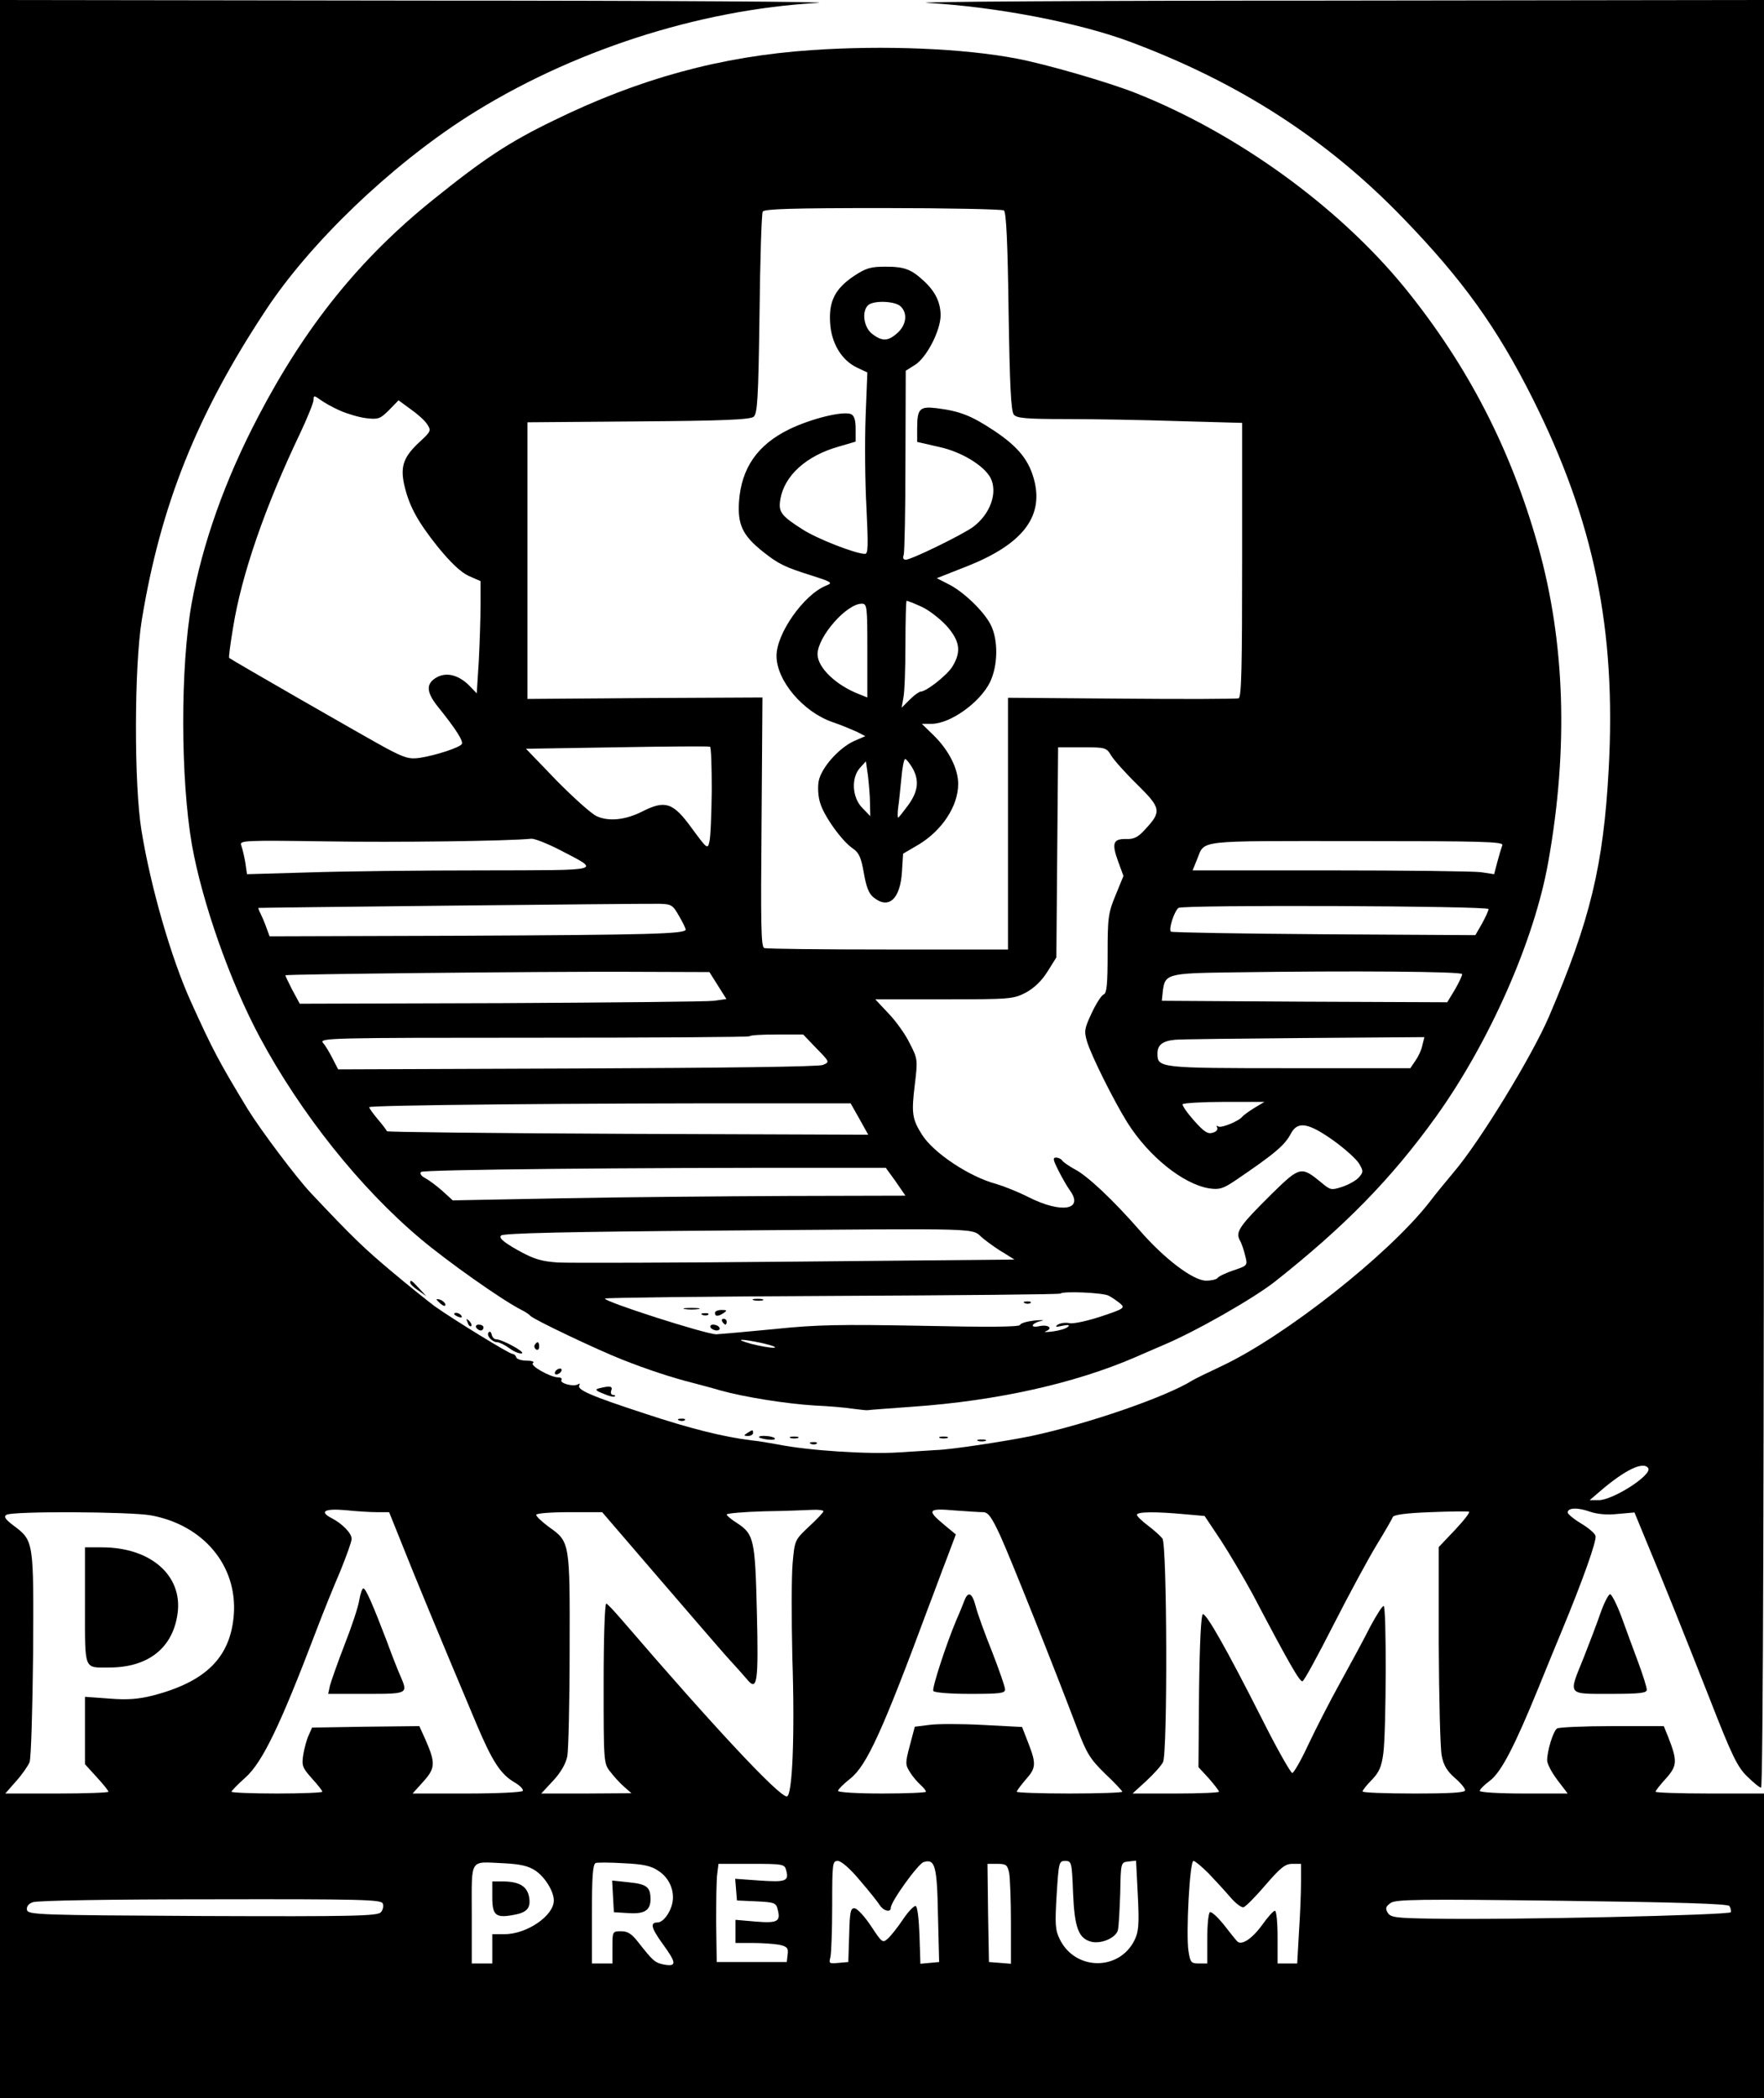 <?xml version="1.0" standalone="no"?>
<!DOCTYPE svg PUBLIC "-//W3C//DTD SVG 20010904//EN"
 "http://www.w3.org/TR/2001/REC-SVG-20010904/DTD/svg10.dtd">
<svg version="1.0" xmlns="http://www.w3.org/2000/svg"
 width="602pt" height="716pt" viewBox="0 0 602 716"
 preserveAspectRatio="xMidYMid meet">

<g transform="translate(0,716) scale(0.1,-0.1)"
fill="#000000" stroke="none">
<path d="M0 3580 l0 -3580 3010 0 3010 0 0 520 0 520 -185 0 c-102 0 -185 3
-185 6 0 4 16 24 36 46 38 43 39 59 7 141 l-15 37 -177 0 c-97 0 -181 -4 -187
-8 -13 -8 -34 -75 -34 -109 0 -12 16 -42 35 -67 l35 -46 -150 0 c-83 0 -150 4
-150 9 0 5 16 21 35 35 38 29 83 115 165 316 28 69 64 157 80 195 72 174 120
309 115 324 -2 9 -25 28 -50 43 -25 15 -45 32 -45 37 0 16 33 18 75 3 26 -9
60 -12 96 -8 l57 5 42 -102 c63 -151 117 -286 216 -537 74 -190 94 -231 127
-262 21 -21 42 -38 47 -38 7 0 10 1113 10 3050 l0 3050 -1492 -2 c-821 0
-1434 -4 -1363 -8 234 -13 515 -67 690 -132 373 -139 674 -333 935 -604 202
-209 319 -372 440 -613 210 -419 286 -789 260 -1266 -18 -329 -63 -515 -203
-842 -58 -136 -237 -429 -326 -533 -25 -30 -64 -77 -85 -105 -140 -178 -490
-454 -706 -556 -47 -22 -92 -44 -100 -49 -91 -57 -358 -149 -550 -190 -87 -18
-277 -47 -325 -48 -11 -1 -68 -4 -127 -8 -105 -7 -308 6 -413 27 -27 5 -68 12
-90 14 -98 12 -212 41 -363 91 -187 61 -234 82 -225 97 3 6 1 7 -5 3 -15 -9
-63 4 -56 15 3 5 -2 9 -11 9 -27 0 -99 41 -86 49 6 4 -3 8 -21 8 -17 0 -34 5
-36 11 -2 7 -8 12 -13 12 -11 0 -201 117 -266 163 -24 18 -90 71 -146 118 -92
77 -134 117 -277 269 -48 51 -170 213 -215 286 -97 160 -119 201 -194 367 -66
146 -136 386 -168 582 -26 156 -25 563 1 720 64 390 188 701 422 1055 151 230
425 493 689 662 350 223 787 365 1195 388 74 4 -523 8 -1327 8 l-1463 2 0
-3580z m5625 -1430 c14 -23 -122 -110 -170 -109 l-30 0 35 30 c86 74 149 104
165 79z m-4338 -150 l41 0 45 -112 c40 -101 115 -283 254 -613 53 -125 81
-169 129 -197 19 -11 31 -24 28 -29 -3 -5 -89 -9 -191 -9 l-185 0 37 41 c41
46 42 63 6 145 l-20 44 -183 -2 -183 -3 -11 -25 c-7 -14 -15 -44 -19 -67 -6
-38 -3 -45 29 -81 20 -22 36 -42 36 -46 0 -3 -70 -6 -155 -6 -85 0 -155 3
-155 6 0 3 21 25 48 49 58 52 119 179 241 500 23 61 60 152 82 203 21 52 39
101 39 111 0 19 -31 51 -67 70 -45 23 -26 34 45 28 37 -4 86 -7 109 -7z m1523
3 c0 -4 -22 -27 -49 -52 -49 -46 -49 -47 -56 -125 -4 -44 -4 -188 -1 -321 9
-270 0 -475 -19 -475 -27 0 -248 236 -559 598 -27 31 -52 59 -57 60 -5 2 -9
-118 -9 -271 0 -269 0 -275 23 -303 12 -16 33 -39 47 -51 l25 -22 -154 -1
-154 0 41 44 c26 28 43 58 48 83 4 21 8 184 8 363 1 367 1 369 -70 419 -24 18
-44 36 -44 42 0 5 49 9 113 9 l112 0 190 -221 c105 -122 211 -245 236 -273 26
-28 56 -62 68 -76 35 -43 40 -14 34 229 -6 249 -10 266 -68 304 -19 12 -35 25
-35 29 0 4 57 9 128 11 70 1 144 4 165 5 20 1 37 -1 37 -5z m545 -3 c17 0 29
-16 59 -81 35 -77 180 -440 261 -654 33 -88 45 -107 96 -157 33 -31 59 -59 59
-62 0 -3 -81 -6 -180 -6 -99 0 -180 3 -180 6 0 4 14 22 30 41 36 40 37 54 9
126 l-21 54 -134 7 c-74 4 -157 4 -183 0 l-49 -6 -17 -64 c-16 -61 -16 -65 1
-92 9 -15 26 -34 36 -43 10 -9 18 -19 18 -23 0 -3 -67 -6 -150 -6 -84 0 -150
4 -150 9 0 5 19 24 42 42 56 45 109 160 268 589 16 41 42 113 60 159 l32 85
-41 34 c-59 49 -54 56 36 48 42 -3 86 -6 98 -6z m1611 -60 l-56 -59 0 -333 c1
-183 5 -353 10 -378 6 -33 18 -53 44 -76 20 -17 36 -36 36 -43 0 -8 -50 -11
-175 -11 -96 0 -175 3 -175 7 0 4 14 22 32 40 25 26 33 45 39 91 10 80 11 502
1 502 -5 0 -25 -32 -46 -71 -20 -40 -66 -125 -102 -190 -36 -65 -85 -161 -110
-214 -24 -52 -49 -95 -54 -95 -5 0 -53 84 -105 188 -119 235 -187 355 -200
354 -6 -1 -11 -98 -13 -262 l-2 -260 35 -38 c19 -22 35 -42 35 -46 0 -3 -66
-6 -147 -6 l-148 0 47 43 c25 23 51 52 57 64 16 32 14 743 -2 763 -7 9 -29 29
-49 44 -21 16 -38 32 -38 37 0 11 67 11 163 2 l68 -6 56 -84 c30 -46 78 -128
107 -181 125 -238 162 -302 171 -299 6 2 53 89 106 193 53 104 119 226 147
272 28 46 53 89 55 95 2 8 45 14 128 17 68 3 128 3 132 2 5 -2 -17 -30 -47
-62z m-4450 49 c178 -33 294 -171 282 -338 -11 -146 -95 -230 -278 -277 -48
-12 -86 -15 -147 -10 l-83 6 0 -115 0 -115 40 -44 c22 -24 40 -46 40 -50 0 -3
-79 -6 -176 -6 l-176 0 36 41 c20 22 41 52 47 66 5 14 10 177 12 372 2 387 3
383 -69 437 -26 20 -32 29 -22 35 19 13 425 11 494 -2z m1311 -1212 c33 -22
63 -71 63 -102 0 -52 -92 -115 -168 -115 l-42 0 0 -50 0 -50 -35 0 -35 0 0
169 c0 195 -10 178 110 173 56 -3 83 -9 107 -25z m420 -1 c38 -24 57 -71 47
-112 -8 -34 -32 -64 -50 -64 -26 0 -22 -18 16 -71 49 -67 50 -80 8 -73 -33 6
-39 12 -91 78 -21 27 -35 36 -57 36 -30 0 -30 -1 -30 -55 l0 -55 -35 0 -35 0
0 169 c0 126 3 170 13 174 6 2 50 2 97 -1 65 -3 93 -9 117 -26z m688 -33 c32
-37 62 -75 68 -85 13 -19 37 -25 37 -8 0 21 93 150 112 156 39 12 46 -12 49
-181 l4 -160 -32 -3 -32 -3 -3 97 c-2 54 -7 99 -13 100 -5 2 -25 -18 -43 -45
-18 -27 -41 -56 -52 -66 -18 -16 -20 -14 -57 42 -21 32 -46 59 -55 61 -15 3
-18 -9 -20 -90 l-3 -93 -34 -3 c-31 -3 -33 -2 -27 20 3 13 6 92 6 176 0 144 1
152 19 152 12 0 43 -27 76 -67z m727 -42 c5 -120 19 -156 63 -167 34 -8 84 14
90 40 3 11 6 68 8 126 2 105 2 105 28 108 l26 3 6 -118 c5 -99 3 -124 -11
-153 -52 -106 -202 -105 -255 2 -16 32 -17 52 -11 152 7 111 8 116 29 116 22
0 23 -4 27 -109z m462 67 c23 -24 56 -60 74 -81 18 -21 38 -37 46 -35 7 2 41
36 75 76 51 59 67 72 91 72 l30 0 0 -63 c0 -35 -3 -112 -7 -170 l-6 -107 -34
0 -33 0 0 90 c0 50 -4 90 -9 90 -5 0 -25 -22 -44 -49 -35 -48 -72 -72 -86 -54
-4 4 -24 29 -45 56 -21 26 -42 45 -47 42 -5 -4 -9 -44 -9 -91 l0 -84 -29 0
c-26 0 -29 4 -35 42 -9 58 4 308 17 308 5 0 28 -19 51 -42z m-1441 10 c10 -37
-1 -41 -90 -35 l-84 6 3 -37 3 -37 67 -3 c61 -3 67 -5 72 -28 11 -41 -1 -47
-75 -41 l-69 6 0 -40 0 -39 59 0 c32 0 73 -3 90 -6 27 -6 32 -11 29 -33 l-3
-26 -120 0 -119 0 -2 135 c0 74 1 150 4 168 l4 32 113 0 c107 0 113 -1 118
-22z m761 -9 c3 -17 6 -94 6 -171 l0 -139 -37 3 -38 3 -3 168 -2 167 34 0 c30
0 34 -4 40 -31z m-2138 -104 c4 -8 1 -22 -6 -30 -11 -13 -90 -15 -609 -13
-559 3 -596 4 -599 21 -2 11 5 21 20 26 13 6 271 10 606 10 511 1 583 -1 588
-14z m4596 -9 c4 -6 6 -15 5 -21 -4 -10 -759 -27 -1021 -22 -122 2 -140 4
-150 20 -9 15 -7 21 9 33 17 13 93 14 585 8 393 -5 567 -10 572 -18z"/>
<path d="M1226 1700 c-3 -22 -26 -91 -50 -152 -24 -62 -46 -125 -50 -140 l-6
-28 130 0 c143 0 143 0 116 62 -8 18 -29 71 -46 118 -49 128 -72 180 -80 180
-4 0 -10 -18 -14 -40z"/>
<path d="M3291 1698 c-5 -13 -16 -41 -26 -63 -36 -85 -85 -236 -80 -245 4 -6
60 -10 126 -10 101 0 119 2 119 15 0 9 -20 66 -44 128 -25 62 -50 131 -56 155
-12 47 -26 54 -39 20z"/>
<path d="M290 1681 c0 -225 -5 -211 83 -211 133 0 217 67 233 184 18 130 -92
226 -258 226 l-58 0 0 -199z"/>
<path d="M1680 686 c0 -62 12 -72 74 -60 46 8 59 25 51 64 -8 35 -35 50 -91
50 l-34 0 0 -54z"/>
<path d="M2092 689 l3 -54 48 -3 c56 -4 77 9 77 47 0 42 -13 52 -74 58 l-57 6
3 -54z"/>
<path d="M2770 6989 c-310 -21 -588 -97 -880 -240 -153 -74 -239 -131 -414
-272 -248 -200 -433 -429 -594 -737 -114 -217 -191 -435 -228 -639 -39 -219
-38 -598 1 -824 35 -196 130 -467 232 -657 139 -259 342 -514 548 -687 90 -76
279 -210 345 -243 14 -7 27 -16 30 -20 8 -11 226 -115 315 -150 81 -32 168
-61 240 -79 22 -6 65 -17 95 -26 79 -22 222 -45 320 -51 47 -2 105 -7 130 -11
25 -3 48 -6 51 -5 4 1 73 6 155 12 285 20 551 79 759 169 28 12 68 30 90 39
113 47 309 159 385 218 238 188 398 351 551 564 182 254 336 602 383 870 69
387 57 750 -35 1077 -93 331 -240 616 -455 881 -227 278 -574 529 -922 666
-95 37 -302 97 -402 116 -182 35 -453 46 -700 29z m656 -547 c8 -5 13 -112 16
-344 4 -252 8 -341 18 -353 10 -12 42 -15 179 -15 91 0 264 -3 383 -7 l217 -6
0 -468 c0 -360 -2 -468 -12 -472 -6 -2 -186 -3 -399 -1 l-388 3 0 -430 0 -429
-409 0 c-225 0 -415 2 -423 5 -11 4 -12 83 -9 430 l3 425 -401 -2 -401 -3 0
472 0 472 378 3 c289 2 383 6 394 16 13 11 16 62 20 350 2 185 7 343 11 350 6
9 99 12 410 12 221 0 407 -4 413 -8z m-2266 -683 c25 -11 65 -23 90 -26 41 -5
48 -2 78 28 l32 33 41 -30 c23 -16 49 -39 57 -52 14 -21 13 -24 -26 -60 -54
-50 -66 -82 -53 -144 16 -72 44 -125 115 -214 45 -55 78 -86 105 -99 l41 -18
0 -81 c0 -45 -3 -131 -6 -191 l-7 -111 -27 28 c-36 35 -76 45 -109 27 -38 -21
-37 -50 3 -100 62 -77 88 -118 82 -128 -8 -12 -87 -38 -143 -47 -35 -5 -51 -1
-115 33 -65 35 -528 301 -536 308 -2 1 4 47 13 101 29 183 110 416 229 665 25
53 46 105 46 114 0 16 2 16 23 1 12 -9 42 -26 67 -37z m1269 -1297 c-1 -81 -4
-159 -8 -174 -6 -27 -8 -25 -61 47 -63 87 -90 96 -170 55 -56 -28 -113 -34
-154 -15 -19 9 -81 65 -138 123 l-103 107 310 5 c171 3 313 4 318 2 4 -2 6
-69 6 -150z m1363 120 c9 -15 49 -60 89 -99 81 -80 84 -92 28 -152 -25 -28
-39 -35 -66 -34 -44 1 -50 -14 -27 -77 l18 -49 -27 -66 c-25 -60 -27 -77 -27
-199 0 -103 -3 -135 -13 -139 -8 -3 -26 -31 -41 -63 -25 -53 -27 -62 -16 -99
15 -49 91 -201 137 -275 73 -116 190 -210 279 -225 35 -5 47 -2 90 27 134 91
169 120 190 161 23 42 59 36 145 -25 40 -29 80 -65 88 -80 14 -24 14 -28 -2
-46 -9 -10 -35 -25 -57 -32 -37 -12 -40 -11 -71 15 -68 56 -73 55 -167 -37
-113 -112 -126 -131 -111 -160 7 -12 15 -37 19 -55 8 -31 7 -32 -41 -48 -27
-9 -51 -21 -54 -26 -4 -5 -21 -9 -39 -9 -44 0 -143 75 -227 172 -90 103 -178
186 -221 208 -20 11 -39 24 -43 30 -3 5 -13 10 -21 10 -12 0 -10 -8 7 -42 12
-24 30 -56 41 -71 47 -66 -30 -78 -140 -23 -37 19 -88 39 -112 46 -91 24 -215
106 -254 169 -33 52 -36 73 -24 170 10 84 10 88 -17 140 -14 30 -47 76 -72
102 l-46 49 235 0 c227 0 236 1 279 23 29 16 54 40 74 72 l30 48 3 359 3 358
82 0 c80 0 83 -1 99 -28z m-1882 -322 c141 -74 160 -69 -266 -70 -209 0 -475
-3 -591 -7 l-210 -6 -6 41 c-4 22 -10 48 -14 58 -6 16 11 17 288 13 242 -4
624 1 702 9 11 1 54 -16 97 -38z m3217 16 c-3 -8 -11 -34 -17 -57 l-11 -42
-46 7 c-25 3 -257 6 -515 6 l-468 0 15 37 c28 68 -11 63 542 63 435 0 504 -2
500 -14z m-2810 -241 c13 -22 23 -43 23 -47 0 -15 -131 -18 -762 -21 l-658 -2
-11 30 c-6 17 -15 38 -20 48 -5 9 -8 18 -7 19 3 1 1299 15 1368 14 41 -1 46
-4 67 -41z m2763 23 c0 -5 -10 -27 -22 -49 l-23 -40 -517 3 c-284 2 -519 6
-522 9 -9 8 12 71 26 81 17 11 1058 7 1058 -4z m-2630 -261 l29 -46 -42 -6
c-23 -3 -351 -6 -728 -8 l-686 -2 -26 48 c-13 26 -24 48 -23 49 2 4 871 13
1159 12 l288 -1 29 -46z m2540 39 c0 -5 -11 -29 -25 -53 l-26 -43 -487 2 -487
3 3 30 c7 62 14 64 236 67 414 6 786 3 786 -6z m-2204 -253 c46 -47 46 -47 22
-57 -14 -6 -339 -10 -839 -12 l-815 -3 -19 37 c-10 20 -25 45 -33 54 -13 16
30 17 718 17 403 0 735 2 738 5 3 4 45 6 94 6 l89 0 45 -47z m2068 10 c-3 -16
-14 -39 -24 -53 l-17 -25 -414 0 c-444 0 -449 1 -449 50 0 29 17 43 60 47 19
2 218 4 443 6 l408 3 -7 -28z m-1921 -251 l30 -54 -822 3 c-451 2 -821 6 -821
9 0 3 -14 21 -30 40 -16 19 -30 38 -30 42 0 7 719 14 1394 13 l249 0 30 -53z
m1347 37 c-19 -12 -37 -25 -40 -29 -11 -15 -71 -40 -82 -34 -6 4 -8 3 -4 -4 3
-6 -3 -14 -15 -17 -17 -6 -30 3 -64 41 -24 27 -41 52 -39 56 3 4 67 8 142 8
l137 0 -35 -21z m-1223 -251 l33 -48 -402 -1 c-222 -1 -569 -4 -773 -8 l-370
-7 -35 32 c-19 17 -46 37 -59 44 -14 7 -19 16 -14 21 8 8 721 15 1397 14 l189
0 34 -47z m298 -194 c20 -16 52 -39 72 -50 l35 -22 -744 -7 c-410 -4 -776 -5
-814 -3 -57 4 -81 11 -137 42 -51 29 -65 42 -57 50 8 8 226 13 753 17 926 7
847 10 892 -27z m428 -195 c12 -6 30 -19 40 -27 17 -15 13 -18 -65 -44 -46
-15 -94 -26 -108 -23 -14 3 -32 0 -40 -5 -11 -8 -7 -9 15 -4 20 4 27 3 20 -3
-5 -6 -28 -13 -50 -16 -22 -3 -34 -3 -27 0 27 10 11 24 -20 18 -36 -8 -29 10
7 18 11 3 0 3 -25 1 -25 -3 -47 -9 -49 -15 -2 -7 -106 -8 -335 -3 -276 5 -359
4 -501 -11 -93 -9 -183 -17 -200 -18 -33 -1 -389 113 -380 122 3 3 353 7 778
9 424 2 774 5 776 8 9 9 144 3 164 -7z m-1178 -163 c33 -8 49 -14 35 -15 -14
0 -47 6 -75 13 -65 18 -38 19 40 2z"/>
<path d="M2914 6218 c-64 -43 -86 -86 -81 -160 4 -69 39 -127 91 -152 l36 -17
-6 -152 c-3 -84 -2 -223 3 -310 6 -128 6 -157 -5 -157 -32 0 -165 52 -214 84
-72 46 -82 59 -75 101 13 82 89 150 199 181 l58 17 0 44 c0 31 -5 45 -16 50
-29 11 -137 -16 -211 -52 -108 -53 -163 -132 -171 -247 -5 -78 12 -115 81
-170 54 -43 75 -53 167 -82 69 -22 73 -25 50 -34 -76 -30 -170 -163 -170 -240
0 -84 90 -191 191 -226 30 -10 67 -26 83 -33 l29 -15 -39 -17 c-52 -24 -111
-91 -120 -136 -4 -21 -2 -54 5 -75 13 -45 75 -131 111 -155 21 -14 29 -31 38
-84 8 -46 17 -71 33 -83 51 -42 91 -7 97 86 l4 63 53 31 c81 49 135 132 135
207 0 51 -31 113 -81 163 l-43 42 33 0 c64 0 166 73 200 143 27 57 28 144 2
195 -24 47 -94 114 -145 139 l-39 20 109 43 c181 73 253 164 225 285 -17 72
-54 119 -138 175 -77 51 -116 67 -196 77 -58 7 -67 -1 -67 -68 l0 -47 74 -17
c76 -16 153 -63 176 -105 26 -50 0 -124 -59 -168 -37 -27 -211 -112 -230 -112
-8 0 -11 6 -7 16 3 9 6 154 6 322 l1 307 32 20 c39 25 86 115 87 168 0 45 -18
82 -57 118 -43 40 -66 49 -131 49 -51 0 -67 -5 -108 -32z m160 -104 c24 -23
19 -62 -10 -89 -33 -30 -53 -31 -88 -4 -28 22 -36 75 -14 97 18 18 94 15 112
-4z m68 -1023 c24 -10 62 -39 86 -64 48 -53 54 -90 22 -142 -19 -30 -89 -85
-108 -85 -5 0 -22 -12 -37 -27 l-28 -28 6 34 c4 18 7 100 7 182 0 82 2 149 4
149 2 0 24 -8 48 -19z m-182 -151 l0 -160 -25 10 c-82 31 -145 92 -145 138 1
60 99 172 151 172 18 0 19 -9 19 -160z m153 -399 c25 -43 21 -81 -14 -129 -17
-23 -32 -42 -34 -42 -2 0 -2 15 0 33 3 17 7 62 11 100 3 37 9 67 13 67 4 0 14
-13 24 -29z m-144 -121 l1 -45 -27 28 c-35 35 -39 103 -8 137 l20 22 7 -48 c3
-27 7 -69 7 -94z"/>
<path d="M2573 2723 c9 -2 23 -2 30 0 6 3 -1 5 -18 5 -16 0 -22 -2 -12 -5z"/>
<path d="M3498 2713 c7 -3 16 -2 19 1 4 3 -2 6 -13 5 -11 0 -14 -3 -6 -6z"/>
<path d="M2338 2693 c12 -2 32 -2 45 0 12 2 2 4 -23 4 -25 0 -35 -2 -22 -4z"/>
<path d="M2440 2680 c0 -13 11 -13 30 0 12 8 11 10 -7 10 -13 0 -23 -4 -23
-10z"/>
<path d="M2398 2673 c7 -3 16 -2 19 1 4 3 -2 6 -13 5 -11 0 -14 -3 -6 -6z"/>
<path d="M2465 2650 c3 -5 8 -10 11 -10 2 0 4 5 4 10 0 6 -5 10 -11 10 -5 0
-7 -4 -4 -10z"/>
<path d="M2425 2630 c3 -5 13 -10 21 -10 8 0 12 5 9 10 -3 6 -13 10 -21 10 -8
0 -12 -4 -9 -10z"/>
<path d="M1400 2783 c0 -5 13 -17 28 -27 l27 -19 -24 26 c-26 28 -31 32 -31
20z"/>
<path d="M1490 2726 c0 -2 7 -9 15 -16 9 -7 15 -8 15 -2 0 5 -7 12 -15 16 -8
3 -15 4 -15 2z"/>
<path d="M1550 2676 c0 -2 7 -7 16 -10 8 -3 12 -2 9 4 -6 10 -25 14 -25 6z"/>
<path d="M1596 2647 c3 -10 9 -15 12 -12 3 3 0 11 -7 18 -10 9 -11 8 -5 -6z"/>
<path d="M1625 2630 c3 -5 10 -10 16 -10 5 0 9 5 9 10 0 6 -7 10 -16 10 -8 0
-12 -4 -9 -10z"/>
<path d="M1668 2614 c-10 -10 11 -34 29 -34 7 0 27 -10 42 -21 16 -12 35 -19
42 -17 13 4 -68 48 -88 48 -7 0 -13 7 -15 16 -2 9 -6 12 -10 8z"/>
<path d="M1825 2571 c-3 -5 -1 -12 5 -16 5 -3 10 1 10 9 0 18 -6 21 -15 7z"/>
<path d="M1895 2480 c-3 -5 -2 -10 4 -10 5 0 13 5 16 10 3 6 2 10 -4 10 -5 0
-13 -4 -16 -10z"/>
<path d="M2046 2423 c-17 -4 -14 -8 14 -19 18 -8 35 -12 38 -9 3 3 0 5 -6 5
-6 0 -9 7 -6 15 6 15 -4 17 -40 8z"/>
<path d="M2318 2313 c7 -3 16 -2 19 1 4 3 -2 6 -13 5 -11 0 -14 -3 -6 -6z"/>
<path d="M2550 2270 c-13 -8 -12 -10 3 -10 9 0 17 5 17 10 0 12 -1 12 -20 0z"/>
<path d="M2590 2256 c0 -2 13 -6 29 -8 17 -2 28 -1 25 4 -5 8 -54 12 -54 4z"/>
<path d="M2698 2253 c6 -2 18 -2 25 0 6 3 1 5 -13 5 -14 0 -19 -2 -12 -5z"/>
<path d="M3208 2253 c6 -2 18 -2 25 0 6 3 1 5 -13 5 -14 0 -19 -2 -12 -5z"/>
<path d="M3338 2243 c6 -2 18 -2 25 0 6 3 1 5 -13 5 -14 0 -19 -2 -12 -5z"/>
<path d="M2768 2233 c7 -3 16 -2 19 1 4 3 -2 6 -13 5 -11 0 -14 -3 -6 -6z"/>
<path d="M5461 1653 c-13 -38 -39 -105 -57 -151 -52 -128 -57 -122 91 -122
102 0 125 3 125 14 0 8 -13 50 -29 93 -16 43 -42 113 -57 155 -16 43 -34 78
-39 78 -6 0 -21 -30 -34 -67z"/>
</g>
</svg>
